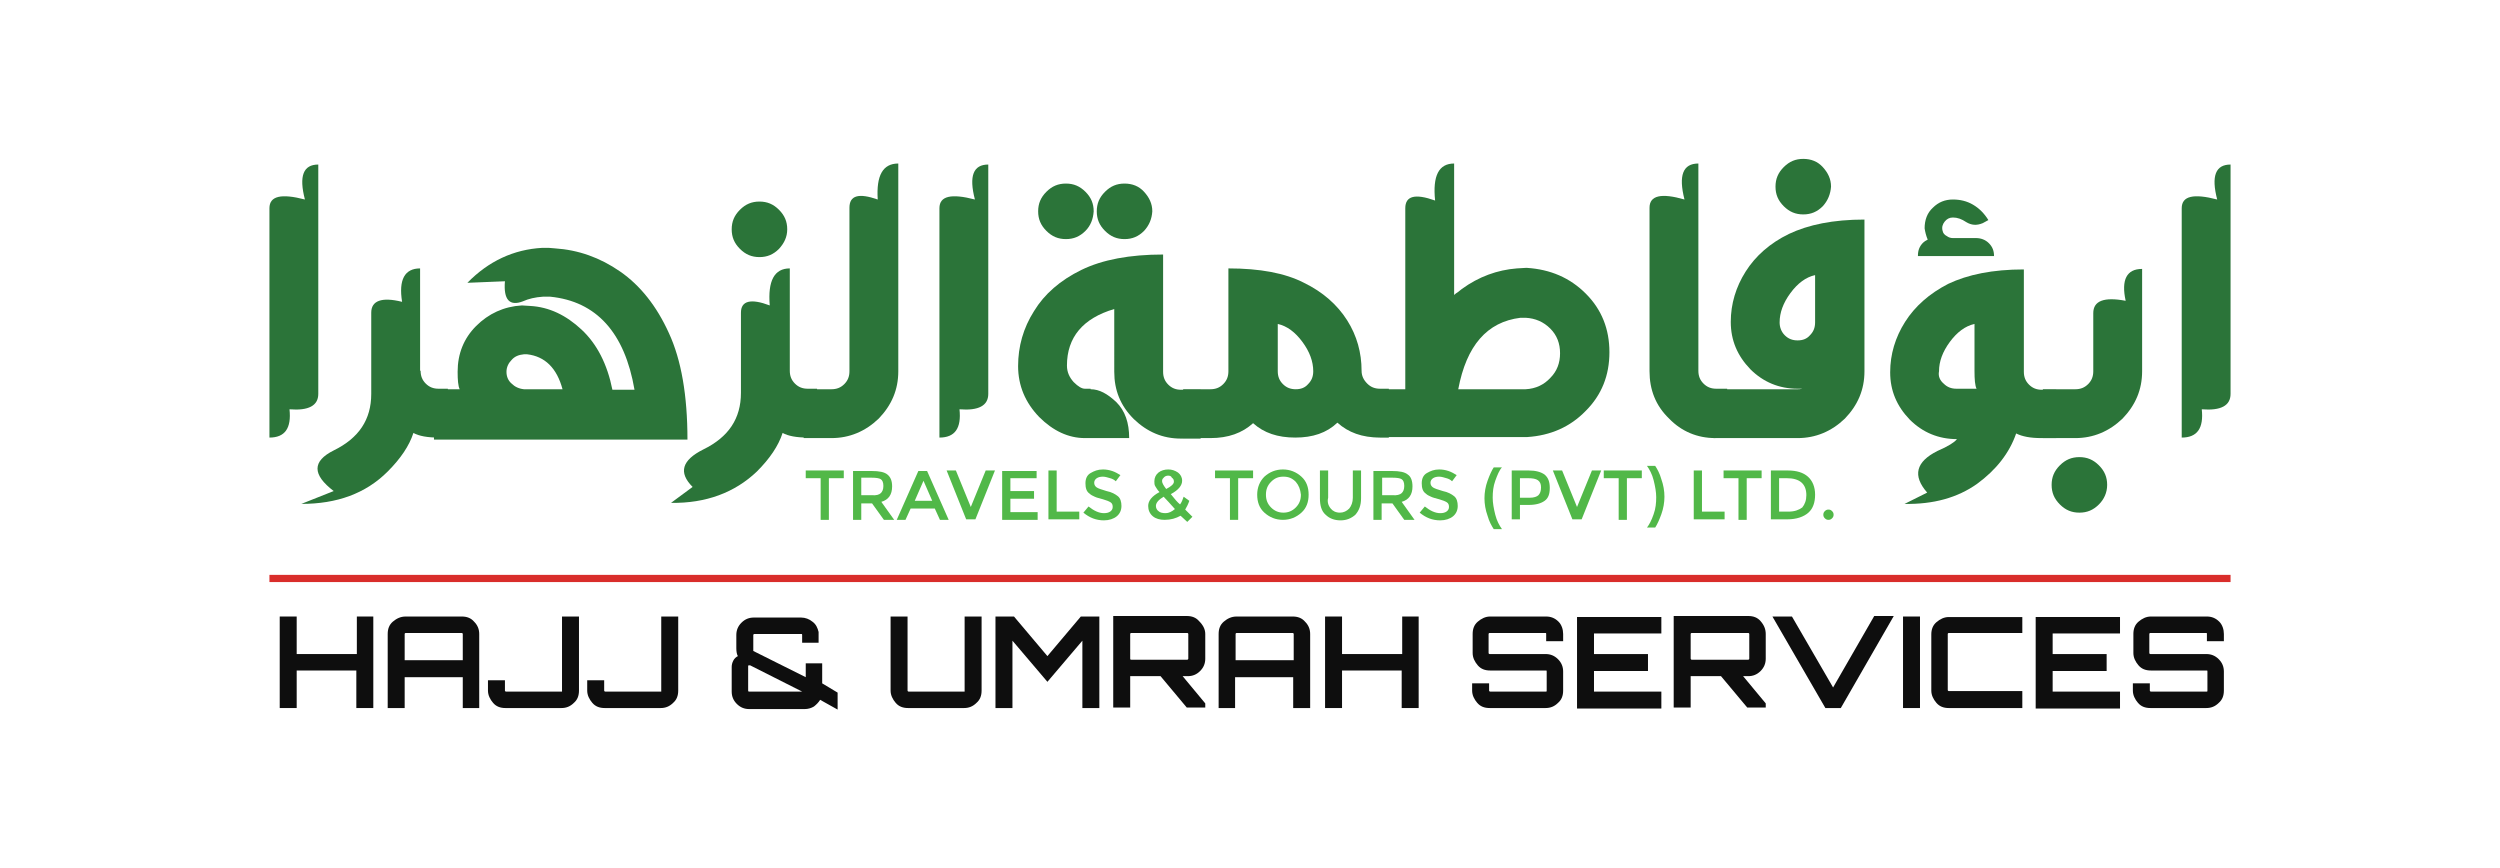 <?xml version="1.0" encoding="utf-8"?>
<!-- Generator: Adobe Illustrator 23.0.2, SVG Export Plug-In . SVG Version: 6.00 Build 0)  -->
<svg version="1.1" id="Layer_1" xmlns="http://www.w3.org/2000/svg" xmlns:xlink="http://www.w3.org/1999/xlink" x="0px" y="0px"
	 viewBox="0 0 486.2 168.8" style="enable-background:new 0 0 486.2 168.8;" xml:space="preserve">
<style type="text/css">
	.st0{fill:#2B7439;}
	.st1{fill:#0E0E0E;}
	.st2{fill:#51B848;}
	.st3{fill:#D92D2B;}
</style>
<g>
	<g>
		<g>
			<path class="st0" d="M61.9,76.6c0,2.3-1.9,3.3-5.6,3c0.4,3.7-0.9,5.5-3.9,5.5V40.5c0-2.4,2.3-2.9,6.9-1.7
				c-1.2-4.6-0.3-6.8,2.6-6.8V76.6z"/>
			<path class="st0" d="M81.8,72.1c0,1,0.3,1.8,1,2.5c0.7,0.7,1.5,1,2.5,1h1.8v9.5h-1.8c-2.2,0-3.8-0.3-4.9-0.9
				c-0.8,2.5-2.5,5-5,7.5C71.1,96,65.5,98,58.6,98l6.3-2.5c-4.2-3.2-4.2-5.8,0-7.9c4.9-2.4,7.3-6,7.3-11V60.8c0-2.3,2-3.1,6-2.1
				c-0.7-4.3,0.5-6.5,3.5-6.5V72.1z"/>
			<path class="st0" d="M84.4,85.2v-9.5h5c-0.3-0.6-0.4-1.8-0.4-3.4c0-3.5,1.2-6.5,3.6-8.9c2.4-2.4,5.4-3.8,8.9-4l1.6,0.1
				c3.7,0.2,7,1.8,10,4.6c3,2.8,5,6.7,6,11.7h4.3c-1.9-11.1-7.4-17.2-16.4-18.1l-0.1,0c-0.2,0-0.5,0-0.9,0h-0.4
				c-1.5,0.1-2.8,0.4-3.9,0.9c-2.6,1-3.8-0.3-3.5-3.9l-7.3,0.3c4.1-4.2,9-6.5,14.6-6.8h0.6c0.4,0,1,0,1.8,0.1
				c4.6,0.3,8.8,1.8,12.7,4.5c3.9,2.7,7.1,6.7,9.5,12c2.4,5.2,3.6,12.1,3.6,20.7H84.4z M109.4,75.7c-1.1-4.1-3.4-6.4-6.9-6.8l-0.6,0
				c-1,0.1-1.8,0.4-2.4,1.1c-0.6,0.6-1,1.4-1,2.3c0,0.9,0.3,1.7,1,2.3c0.6,0.6,1.4,1,2.4,1.1H109.4z"/>
			<path class="st0" d="M153.6,72.1c0,1,0.3,1.8,1,2.5c0.7,0.7,1.5,1,2.5,1h1.8v9.5h-1.8c-2.2,0-3.8-0.3-4.9-0.9
				c-0.8,2.5-2.5,5-5,7.5c-4.3,4.1-9.9,6.2-16.7,6.1l4.2-3.1c-2.8-2.8-2.1-5.2,2.1-7.3c4.9-2.4,7.3-6,7.3-11V60.8
				c0-2.3,1.9-2.8,5.6-1.4c-0.4-4.8,0.9-7.2,3.9-7.2V72.1z M151.5,48.4c-1.1,1.1-2.3,1.6-3.8,1.6c-1.5,0-2.7-0.5-3.8-1.6
				c-1.1-1.1-1.6-2.3-1.6-3.8c0-1.5,0.5-2.7,1.6-3.8c1.1-1.1,2.3-1.6,3.8-1.6c1.5,0,2.7,0.5,3.8,1.6c1.1,1.1,1.6,2.3,1.6,3.8
				C153.1,46.1,152.5,47.3,151.5,48.4z"/>
			<path class="st0" d="M174.7,72.2c0,3.6-1.3,6.6-3.8,9.2c-2.6,2.5-5.7,3.8-9.2,3.8h-5.4v-9.5h5.4c1,0,1.8-0.3,2.5-1
				c0.7-0.7,1-1.5,1-2.5V40.4c0-2.4,1.8-2.9,5.5-1.6c-0.3-4.7,1-7,4-7V72.2z"/>
			<path class="st0" d="M192.2,76.6c0,2.3-1.9,3.3-5.6,3c0.4,3.7-0.9,5.5-3.9,5.5V40.5c0-2.4,2.3-2.9,6.9-1.7
				c-1.2-4.6-0.3-6.8,2.6-6.8V76.6z"/>
			<path class="st0" d="M212.1,75.7c1.7,0,3.3,0.9,5,2.5c1.7,1.7,2.5,4,2.5,7H211c-3.2,0-6.2-1.4-8.9-4.1c-2.7-2.8-4.1-6.1-4.1-9.9
				c0-3.8,1-7.4,3.1-10.7c2-3.3,5.1-6,9.2-8c4.1-2,9.4-3,15.9-3v22.8c0,1,0.3,1.8,1,2.5c0.7,0.7,1.5,1,2.5,1h3.8v9.5h-3.8
				c-3.6,0-6.6-1.3-9.2-3.8c-2.6-2.6-3.8-5.6-3.8-9.2V60.1c-6.1,1.8-9.2,5.5-9.2,11c0,1.3,0.5,2.3,1.3,3.2c0.9,0.9,1.6,1.3,2.2,1.3
				H212.1z M211.1,44.9c-1.1,1.1-2.3,1.6-3.8,1.6c-1.5,0-2.7-0.5-3.8-1.6c-1.1-1.1-1.6-2.3-1.6-3.8c0-1.5,0.5-2.7,1.6-3.8
				c1.1-1.1,2.3-1.6,3.8-1.6c1.5,0,2.7,0.5,3.8,1.6c1.1,1.1,1.6,2.3,1.6,3.8C212.6,42.6,212.1,43.9,211.1,44.9z M222.5,44.9
				c-1.1,1.1-2.3,1.6-3.8,1.6c-1.5,0-2.7-0.5-3.8-1.6c-1.1-1.1-1.6-2.3-1.6-3.8c0-1.5,0.5-2.7,1.6-3.8c1.1-1.1,2.3-1.6,3.8-1.6
				c1.5,0,2.8,0.5,3.8,1.6c1,1.1,1.6,2.3,1.6,3.8C224,42.6,223.5,43.8,222.5,44.9z"/>
			<path class="st0" d="M243.7,82.3c-2.1,1.9-4.8,2.9-8.3,2.9h-5.3v-9.5h5.3c1,0,1.8-0.3,2.5-1c0.7-0.7,1-1.5,1-2.5V52.2
				c6.1,0,11,0.9,14.7,2.8c3.7,1.8,6.5,4.3,8.4,7.3c1.9,3,2.8,6.3,2.8,9.8c0,1,0.4,1.8,1.1,2.5c0.7,0.7,1.5,1,2.5,1h1.7v9.5h-1.7
				c-3.5,0-6.2-1-8.3-2.9c-2.1,2-4.8,2.9-8.2,2.9S245.8,84.2,243.7,82.3z M248.5,72.2c0,1,0.3,1.8,1,2.5c0.7,0.7,1.5,1,2.5,1
				s1.8-0.3,2.4-1c0.7-0.7,1-1.5,1-2.5c0-1.9-0.7-3.8-2.1-5.7c-1.4-1.9-3-3.1-4.8-3.5V72.2z"/>
			<path class="st0" d="M267.5,75.7h5.8V40.5c0-2.4,1.9-2.9,5.8-1.5c-0.5-4.8,0.7-7.2,3.7-7.2v25.5c0,0.1,0.1,0,0.3-0.2
				c0.2-0.1,0.6-0.4,1.2-0.9c3.3-2.4,6.9-3.7,10.7-4l1.7-0.1l0.3,0c4.5,0.3,8.3,1.9,11.4,5c3.1,3.1,4.6,6.9,4.6,11.4
				c0,4.5-1.5,8.3-4.6,11.4c-3,3.1-6.8,4.8-11.4,5.1h-29.5V75.7z M296.7,75.7c2-0.1,3.6-0.9,4.8-2.2c1.3-1.3,1.9-2.9,1.9-4.8
				c0-1.9-0.6-3.5-1.9-4.8c-1.3-1.3-2.9-2-4.8-2.1l-1,0c-6.5,0.8-10.5,5.4-12.1,13.9H296.7z"/>
			<path class="st0" d="M333.6,85.2c-3.5,0-6.6-1.3-9-3.8c-2.6-2.5-3.8-5.6-3.8-9.2V40.4c0-2.4,2.3-2.9,6.8-1.6
				c-1.2-4.7-0.3-7,2.7-7v40.3c0,1,0.3,1.8,1,2.5c0.7,0.7,1.5,1,2.5,1h2.1v9.5H333.6z"/>
			<path class="st0" d="M351.9,75.6h-2.3c-3.6,0-6.7-1.3-9.2-3.8c-2.5-2.6-3.8-5.6-3.8-9.2c0-3.5,1-6.8,2.9-9.8
				c1.9-3,4.7-5.5,8.4-7.3c3.8-1.8,8.6-2.8,14.7-2.8v29.5c0,3.6-1.3,6.6-3.8,9.2c-2.6,2.5-5.7,3.8-9.2,3.8h-16.3v-9.5h16.3
				c1,0,1.8-0.3,2.5-1C352.3,74.4,352.3,74.7,351.9,75.6z M354.5,40.1c-1.1,1.1-2.3,1.6-3.8,1.6c-1.5,0-2.7-0.5-3.8-1.6
				s-1.6-2.3-1.6-3.8s0.5-2.7,1.6-3.8c1.1-1.1,2.3-1.6,3.8-1.6c1.5,0,2.8,0.5,3.8,1.6c1,1.1,1.6,2.3,1.6,3.8
				C356,37.7,355.5,39,354.5,40.1z M353,53.5c-1.8,0.4-3.4,1.6-4.8,3.5c-1.4,1.9-2.1,3.8-2.1,5.7c0,0.9,0.3,1.8,1,2.5
				c0.7,0.7,1.5,1,2.5,1c1,0,1.8-0.3,2.4-1c0.7-0.7,1-1.5,1-2.5V53.5z"/>
			<path class="st0" d="M399.9,75.7v9.5H397c-2.1,0-3.7-0.3-4.9-0.9c-1.3,3.8-3.9,7.1-7.6,9.8c-3.8,2.7-8.5,4-14.1,3.9l4.4-2.2
				c-2.9-3.3-2.2-6,2-8.1c2.1-0.9,3.3-1.7,3.7-2.2l0.1-0.1c0,0,0-0.1,0,0c-3.6,0-6.7-1.3-9.2-3.8c-2.5-2.6-3.8-5.6-3.8-9.2
				c0-3.5,1-6.8,2.9-9.8c1.9-3,4.7-5.5,8.4-7.4c3.8-1.8,8.6-2.8,14.7-2.8v19.9c0,1,0.3,1.8,1,2.5c0.7,0.7,1.5,1,2.5,1H399.9z
				 M373,49.7c0-1,0.3-1.8,1-2.5c0.2-0.2,0.5-0.4,0.9-0.6c-0.3-0.7-0.5-1.5-0.6-2.2c0-1.6,0.5-3,1.6-4c1.1-1.1,2.4-1.6,3.9-1.6
				c1.4,0,2.7,0.3,3.9,1c1.2,0.7,2.2,1.7,3,3l-1.1,0.6c-1.2,0.5-2.2,0.4-3.2-0.2c-0.9-0.6-1.7-0.9-2.6-0.9c-0.7,0-1.2,0.3-1.6,0.8
				c-0.4,0.5-0.6,1.1-0.4,1.8c0.1,0.5,0.4,0.8,0.8,1c0.4,0.3,0.8,0.4,1.2,0.4h4.5c0.9,0,1.8,0.3,2.5,1c0.7,0.7,1,1.5,1,2.5H373z
				 M378,74.6c0.7,0.7,1.5,1,2.5,1h3.9c-0.3-0.6-0.4-1.8-0.4-3.5V63c-1.8,0.4-3.4,1.6-4.8,3.5c-1.4,1.9-2.1,3.8-2.1,5.7
				C376.9,73.2,377.3,74,378,74.6z"/>
			<path class="st0" d="M407.1,60.9c0-2.4,2.1-3.2,6.3-2.4c-0.9-4.1,0.2-6.2,3.2-6.2v19.9c0,3.6-1.3,6.6-3.8,9.2
				c-2.6,2.5-5.7,3.8-9.2,3.8h-6.3v-9.5h6.3c1,0,1.8-0.3,2.5-1c0.7-0.7,1-1.5,1-2.5V60.9z M408.2,98.1c-1.1,1.1-2.3,1.6-3.8,1.6
				c-1.5,0-2.7-0.5-3.8-1.6c-1.1-1.1-1.6-2.3-1.6-3.8c0-1.5,0.5-2.7,1.6-3.8c1.1-1.1,2.3-1.6,3.8-1.6c1.5,0,2.7,0.5,3.8,1.6
				c1.1,1.1,1.6,2.3,1.6,3.8C409.8,95.8,409.2,97.1,408.2,98.1z"/>
			<path class="st0" d="M433.8,76.6c0,2.3-1.9,3.3-5.6,3c0.4,3.7-0.9,5.5-3.9,5.5V40.5c0-2.4,2.3-2.9,6.9-1.7
				c-1.2-4.6-0.3-6.8,2.6-6.8V76.6z"/>
		</g>
	</g>
	<g>
		<g>
			<path class="st1" d="M69.3,119.9h3.3v17.8h-3.3v-7.3H57.7v7.3h-3.3v-17.8h3.3v7.3h11.7V119.9z"/>
			<path class="st1" d="M78.9,119.9h10.9c1,0,1.8,0.3,2.4,1c0.7,0.7,1,1.5,1,2.4v14.4H90v-6H78.7v6h-3.3v-14.4c0-1,0.3-1.8,1-2.4
				S77.9,119.9,78.9,119.9z M78.7,128.4H90v-5.1c0-0.1-0.1-0.2-0.2-0.2H78.9c-0.1,0-0.2,0.1-0.2,0.2V128.4z"/>
			<path class="st1" d="M109.3,134.3v-14.4h3.3v14.4c0,1-0.3,1.8-1,2.4c-0.7,0.7-1.5,1-2.4,1H98.3c-1,0-1.8-0.3-2.4-1s-1-1.5-1-2.4
				v-2h3.3v2c0,0.1,0.1,0.2,0.2,0.2h10.9C109.3,134.4,109.3,134.4,109.3,134.3z"/>
			<path class="st1" d="M128.6,134.3v-14.4h3.3v14.4c0,1-0.3,1.8-1,2.4c-0.7,0.7-1.5,1-2.4,1h-10.9c-1,0-1.8-0.3-2.4-1s-1-1.5-1-2.4
				v-2h3.3v2c0,0.1,0.1,0.2,0.2,0.2h10.9C128.6,134.4,128.6,134.4,128.6,134.3z"/>
			<path class="st1" d="M159.9,132.9l3,1.8v3.3l-3.4-1.9c-0.3,0.5-0.7,0.9-1.2,1.3c-0.5,0.3-1.1,0.5-1.8,0.5h-10.8
				c-0.9,0-1.7-0.3-2.4-1s-1-1.5-1-2.4v-4.8c0-0.4,0.1-0.8,0.3-1.2c0.2-0.4,0.5-0.7,0.9-0.9c-0.2-0.3-0.3-0.9-0.3-1.5v-2.6
				c0-0.9,0.3-1.7,1-2.4s1.5-1,2.4-1h9.2c0.8,0,1.6,0.3,2.2,0.8c0.7,0.5,1,1.2,1.2,2v2.1h-3.2v-1.5c0-0.1,0-0.2-0.1-0.2h-9.2
				c-0.1,0-0.2,0.1-0.2,0.2v3.1l10.2,5.1v-2.7h3.2V132.9z M145.7,134.5H156l-10.1-5.1h-0.2c-0.1,0-0.2,0-0.2,0.1v4.8
				C145.5,134.4,145.5,134.5,145.7,134.5z"/>
			<path class="st1" d="M187.6,134.3v-14.4h3.3v14.4c0,1-0.3,1.8-1,2.4c-0.7,0.7-1.5,1-2.4,1h-10.9c-1,0-1.8-0.3-2.4-1s-1-1.5-1-2.4
				v-14.4h3.3v14.4c0,0.1,0.1,0.2,0.2,0.2h10.9C187.6,134.4,187.6,134.4,187.6,134.3z"/>
			<path class="st1" d="M203.7,127.6l6.5-7.7h3.6v17.8h-3.3v-13.1l-6.8,8l-6.8-8v13.1h-3.3v-17.8h3.6L203.7,127.6z"/>
			<path class="st1" d="M234.4,123.3v4.8c0,0.9-0.3,1.7-1,2.4c-0.7,0.7-1.5,1-2.4,1h-1l4.4,5.3v0.8h-3.6l-5.1-6.1h-5.8h-0.1v6.1
				h-3.3v-17.8h14.3c1,0,1.8,0.3,2.4,1C234,121.6,234.4,122.4,234.4,123.3z M220,128.3h10.9c0.1,0,0.2-0.1,0.2-0.2v-4.8
				c0-0.1-0.1-0.2-0.2-0.2H220c-0.1,0-0.2,0.1-0.2,0.2v4.8C219.8,128.3,219.9,128.3,220,128.3z"/>
			<path class="st1" d="M240.5,119.9h10.9c1,0,1.8,0.3,2.4,1c0.7,0.7,1,1.5,1,2.4v14.4h-3.3v-6h-11.3v6H237v-14.4c0-1,0.3-1.8,1-2.4
				S239.5,119.9,240.5,119.9z M240.3,128.4h11.3v-5.1c0-0.1-0.1-0.2-0.2-0.2h-10.9c-0.1,0-0.2,0.1-0.2,0.2V128.4z"/>
			<path class="st1" d="M272.6,119.9h3.3v17.8h-3.3v-7.3H261v7.3h-3.3v-17.8h3.3v7.3h11.7V119.9z"/>
			<path class="st1" d="M304,123.3v1.4h-3.3v-1.4c0-0.1,0-0.2-0.1-0.2h-10.9c-0.1,0-0.2,0.1-0.2,0.2v3.7c0,0.1,0.1,0.2,0.2,0.2h10.9
				c0.9,0,1.7,0.3,2.4,1c0.7,0.7,1,1.5,1,2.4v3.7c0,1-0.3,1.8-1,2.4c-0.7,0.7-1.5,1-2.4,1h-10.9c-1,0-1.8-0.3-2.4-1s-1-1.5-1-2.4
				v-1.4h3.3v1.4c0,0.1,0.1,0.2,0.2,0.2h10.9c0.1,0,0.1-0.1,0.1-0.2v-3.7c0-0.1,0-0.2-0.1-0.2h-10.9c-1,0-1.8-0.3-2.4-1
				s-1-1.5-1-2.4v-3.7c0-1,0.3-1.8,1-2.4s1.5-1,2.4-1h10.9c0.9,0,1.7,0.3,2.4,1C303.7,121.5,304,122.4,304,123.3z"/>
			<path class="st1" d="M323.1,119.9v3.3H310v4h10.5v3.3H310v4h13.1v3.3h-16.4v-17.8H323.1z"/>
			<path class="st1" d="M343.4,123.3v4.8c0,0.9-0.3,1.7-1,2.4c-0.7,0.7-1.5,1-2.4,1h-1l4.4,5.3v0.8h-3.6l-5.1-6.1h-5.8h-0.1v6.1
				h-3.3v-17.8H340c1,0,1.8,0.3,2.4,1C343.1,121.6,343.4,122.4,343.4,123.3z M329,128.3H340c0.1,0,0.2-0.1,0.2-0.2v-4.8
				c0-0.1-0.1-0.2-0.2-0.2H329c-0.1,0-0.2,0.1-0.2,0.2v4.8C328.9,128.3,328.9,128.3,329,128.3z"/>
			<path class="st1" d="M356.5,133.7l8-13.9h3.8L358,137.7H355l-10.3-17.8h3.8L356.5,133.7z"/>
			<path class="st1" d="M370.1,137.7v-17.8h3.3v17.8H370.1z"/>
			<path class="st1" d="M393.3,123.1H379c-0.1,0-0.2,0.1-0.2,0.2v10.9c0,0.1,0.1,0.2,0.2,0.2h14.3v3.3H379c-1,0-1.8-0.3-2.4-1
				s-1-1.5-1-2.4v-10.9c0-1,0.3-1.8,1-2.4s1.5-1,2.4-1h14.3V123.1z"/>
			<path class="st1" d="M412.3,119.9v3.3h-13.1v4h10.5v3.3h-10.5v4h13.1v3.3h-16.4v-17.8H412.3z"/>
			<path class="st1" d="M432.5,123.3v1.4h-3.3v-1.4c0-0.1,0-0.2-0.1-0.2h-10.9c-0.1,0-0.2,0.1-0.2,0.2v3.7c0,0.1,0.1,0.2,0.2,0.2
				h10.9c0.9,0,1.7,0.3,2.4,1c0.7,0.7,1,1.5,1,2.4v3.7c0,1-0.3,1.8-1,2.4c-0.7,0.7-1.5,1-2.4,1h-10.9c-1,0-1.8-0.3-2.4-1
				s-1-1.5-1-2.4v-1.4h3.3v1.4c0,0.1,0.1,0.2,0.2,0.2h10.9c0.1,0,0.1-0.1,0.1-0.2v-3.7c0-0.1,0-0.2-0.1-0.2h-10.9
				c-1,0-1.8-0.3-2.4-1s-1-1.5-1-2.4v-3.7c0-1,0.3-1.8,1-2.4s1.5-1,2.4-1h10.9c0.9,0,1.7,0.3,2.4,1
				C432.2,121.5,432.5,122.4,432.5,123.3z"/>
		</g>
	</g>
	<g>
		<g>
			<path class="st2" d="M161.2,93v8.1h-1.6V93h-2.9v-1.5h7.4V93H161.2z"/>
			<path class="st2" d="M173.5,94.6c0,1.6-0.7,2.6-2.1,3l2.5,3.5h-2l-2.3-3.2h-2.1v3.2h-1.6v-9.5h3.6c1.5,0,2.5,0.2,3.1,0.7
				S173.5,93.5,173.5,94.6z M171.3,95.9c0.3-0.3,0.5-0.7,0.5-1.4s-0.2-1.1-0.5-1.3c-0.3-0.2-0.9-0.3-1.8-0.3h-2v3.4h2
				C170.4,96.4,171,96.2,171.3,95.9z"/>
			<path class="st2" d="M177.1,98.9l-1,2.2h-1.7l4.2-9.5h1.7l4.2,9.5h-1.7l-1-2.2H177.1z M181.3,97.4l-1.7-3.9l-1.7,3.9H181.3z"/>
			<path class="st2" d="M189.7,101h-1.8l-3.8-9.5h1.8l2.9,7.1l2.9-7.1h1.8L189.7,101z"/>
			<path class="st2" d="M201.6,91.5V93h-5.1v2.5h4.6V97h-4.6v2.6h5.3v1.5h-6.9v-9.5H201.6z"/>
			<path class="st2" d="M203.9,101v-9.5h1.6v8h4.4v1.5H203.9z"/>
			<path class="st2" d="M214.5,92.7c-0.5,0-0.9,0.1-1.2,0.3c-0.3,0.2-0.5,0.5-0.5,0.9c0,0.4,0.2,0.7,0.5,0.9
				c0.3,0.2,0.9,0.4,1.9,0.7c1,0.2,1.7,0.6,2.2,1c0.5,0.4,0.7,1.1,0.7,1.9c0,0.8-0.3,1.5-0.9,2c-0.6,0.5-1.5,0.8-2.5,0.8
				c-1.5,0-2.8-0.5-4-1.5l1-1.2c1,0.8,2,1.3,3,1.3c0.5,0,0.9-0.1,1.2-0.3c0.3-0.2,0.5-0.5,0.5-0.9c0-0.4-0.1-0.7-0.4-0.9
				c-0.3-0.2-0.8-0.4-1.5-0.6s-1.2-0.3-1.6-0.5s-0.7-0.3-1-0.6c-0.6-0.4-0.8-1.1-0.8-2s0.3-1.6,1-2s1.4-0.7,2.4-0.7
				c0.6,0,1.2,0.1,1.8,0.3c0.6,0.2,1.1,0.5,1.6,0.8l-0.9,1.2c-0.3-0.3-0.7-0.5-1.1-0.6S215,92.7,214.5,92.7z"/>
			<path class="st2" d="M226.5,101.1c-0.9,0-1.7-0.2-2.3-0.7c-0.6-0.5-0.9-1.2-0.9-2c0-1,0.7-1.9,2.2-2.7c-0.4-0.4-0.6-0.8-0.8-1.1
				c-0.2-0.3-0.2-0.6-0.2-1c0-0.7,0.3-1.3,0.8-1.7c0.5-0.4,1.2-0.6,1.9-0.6s1.3,0.2,1.9,0.6c0.5,0.4,0.8,0.9,0.8,1.6
				c0,0.9-0.7,1.8-2.2,2.6c0.7,0.9,1.3,1.6,1.8,2c0.3-0.4,0.5-0.9,0.7-1.5l1.1,0.8c-0.2,0.6-0.5,1.2-0.8,1.7
				c0.4,0.4,0.8,0.8,1.4,1.4l-1,1l-1.3-1.2C228.7,100.8,227.7,101.1,226.5,101.1z M225.3,99.4c0.3,0.3,0.8,0.4,1.4,0.4
				c0.6,0,1.2-0.3,1.8-0.8c-0.9-1-1.6-1.8-2.2-2.4c-1,0.6-1.5,1.2-1.5,1.8C224.8,98.8,225,99.2,225.3,99.4z M227.2,92.5
				c-0.3,0-0.6,0.1-0.8,0.3c-0.2,0.2-0.4,0.4-0.4,0.7s0.1,0.5,0.2,0.7c0.1,0.2,0.3,0.5,0.6,0.9c1-0.5,1.5-1,1.5-1.4
				c0-0.4-0.1-0.6-0.4-0.8C227.8,92.6,227.5,92.5,227.2,92.5z"/>
			<path class="st2" d="M240.8,93v8.1h-1.6V93h-2.9v-1.5h7.4V93H240.8z"/>
			<path class="st2" d="M253.1,99.7c-1,0.9-2.2,1.4-3.6,1.4c-1.4,0-2.6-0.5-3.6-1.4c-1-0.9-1.4-2.1-1.4-3.5s0.5-2.6,1.4-3.5
				c1-0.9,2.2-1.4,3.6-1.4c1.4,0,2.6,0.5,3.6,1.4s1.4,2.1,1.4,3.5S254.1,98.8,253.1,99.7z M252,93.7c-0.7-0.7-1.4-1-2.4-1
				s-1.7,0.3-2.4,1c-0.7,0.7-1,1.5-1,2.5c0,1,0.3,1.8,1,2.5c0.7,0.7,1.5,1,2.4,1s1.7-0.3,2.4-1c0.7-0.7,1-1.5,1-2.5
				C252.9,95.2,252.6,94.4,252,93.7z"/>
			<path class="st2" d="M258.8,98.9c0.4,0.5,1,0.8,1.8,0.8c0.7,0,1.3-0.3,1.8-0.8c0.4-0.5,0.7-1.2,0.7-2.1v-5.3h1.6v5.4
				c0,1.4-0.4,2.4-1.1,3.2c-0.8,0.7-1.7,1.1-2.9,1.1s-2.2-0.4-2.9-1.1c-0.8-0.7-1.1-1.8-1.1-3.2v-5.4h1.6v5.3
				C258.1,97.6,258.3,98.3,258.8,98.9z"/>
			<path class="st2" d="M274.7,94.6c0,1.6-0.7,2.6-2.1,3l2.5,3.5h-2l-2.3-3.2h-2.1v3.2h-1.6v-9.5h3.6c1.5,0,2.5,0.2,3.1,0.7
				C274.4,92.7,274.7,93.5,274.7,94.6z M272.6,95.9c0.3-0.3,0.5-0.7,0.5-1.4s-0.2-1.1-0.5-1.3c-0.3-0.2-0.9-0.3-1.8-0.3h-2v3.4h2
				C271.6,96.4,272.3,96.2,272.6,95.9z"/>
			<path class="st2" d="M279.9,92.7c-0.5,0-0.9,0.1-1.2,0.3c-0.3,0.2-0.5,0.5-0.5,0.9c0,0.4,0.2,0.7,0.5,0.9
				c0.3,0.2,0.9,0.4,1.9,0.7c1,0.2,1.7,0.6,2.2,1c0.5,0.4,0.7,1.1,0.7,1.9c0,0.8-0.3,1.5-0.9,2c-0.6,0.5-1.5,0.8-2.5,0.8
				c-1.5,0-2.8-0.5-4-1.5l1-1.2c1,0.8,2,1.3,3,1.3c0.5,0,0.9-0.1,1.2-0.3c0.3-0.2,0.5-0.5,0.5-0.9c0-0.4-0.1-0.7-0.4-0.9
				c-0.3-0.2-0.8-0.4-1.5-0.6s-1.2-0.3-1.6-0.5s-0.7-0.3-1-0.6c-0.6-0.4-0.8-1.1-0.8-2s0.3-1.6,1-2s1.4-0.7,2.4-0.7
				c0.6,0,1.2,0.1,1.8,0.3c0.6,0.2,1.1,0.5,1.6,0.8l-0.9,1.2c-0.3-0.3-0.7-0.5-1.1-0.6S280.4,92.7,279.9,92.7z"/>
			<path class="st2" d="M290.8,93.5c-0.4,1.1-0.5,2.2-0.5,3.3c0,1,0.2,2.1,0.5,3.3s0.8,2.1,1.3,2.8h-1.6c-0.4-0.6-0.9-1.5-1.2-2.6
				c-0.4-1.1-0.6-2.3-0.6-3.4s0.2-2.3,0.6-3.4c0.4-1.1,0.8-2,1.2-2.6h1.6C291.6,91.4,291.2,92.4,290.8,93.5z"/>
			<path class="st2" d="M300.4,92.3c0.7,0.6,1,1.4,1,2.6s-0.3,2-1,2.5c-0.7,0.5-1.7,0.8-3.1,0.8h-1.7v2.8h-1.6v-9.5h3.3
				C298.7,91.5,299.7,91.8,300.4,92.3z M299.2,96.3c0.3-0.3,0.5-0.8,0.5-1.5c0-0.7-0.2-1.1-0.6-1.4c-0.4-0.3-1.1-0.4-1.9-0.4h-1.6
				v3.8h1.9C298.3,96.8,298.9,96.6,299.2,96.3z"/>
			<path class="st2" d="M307.6,101h-1.8l-3.8-9.5h1.8l2.9,7.1l2.9-7.1h1.8L307.6,101z"/>
			<path class="st2" d="M316.4,93v8.1h-1.6V93h-2.9v-1.5h7.4V93H316.4z"/>
			<path class="st2" d="M321.6,100c0.4-1.1,0.5-2.2,0.5-3.3c0-1-0.2-2.1-0.5-3.3s-0.8-2.1-1.3-2.8h1.6c0.4,0.6,0.9,1.5,1.2,2.6
				c0.4,1.1,0.6,2.3,0.6,3.4s-0.2,2.3-0.6,3.4c-0.4,1.1-0.8,2-1.2,2.6h-1.6C320.7,102.1,321.2,101.2,321.6,100z"/>
			<path class="st2" d="M329.4,101v-9.5h1.6v8h4.4v1.5H329.4z"/>
			<path class="st2" d="M339.7,93v8.1h-1.6V93h-2.9v-1.5h7.4V93H339.7z"/>
			<path class="st2" d="M351.6,92.7c0.9,0.8,1.4,2,1.4,3.5c0,1.5-0.4,2.7-1.3,3.5s-2.3,1.3-4.1,1.3h-3.2v-9.5h3.3
				C349.4,91.5,350.7,91.9,351.6,92.7z M351.3,96.3c0-2.2-1.3-3.3-3.8-3.3H346v6.5h1.8c1.2,0,2-0.3,2.7-0.8
				C351,98.1,351.3,97.3,351.3,96.3z"/>
			<path class="st2" d="M354.9,100.8c-0.2-0.2-0.3-0.4-0.3-0.7s0.1-0.5,0.3-0.7c0.2-0.2,0.4-0.3,0.7-0.3s0.5,0.1,0.7,0.3
				c0.2,0.2,0.3,0.4,0.3,0.7s-0.1,0.5-0.3,0.7s-0.4,0.3-0.7,0.3S355.1,101,354.9,100.8z"/>
		</g>
	</g>
	<rect x="52.4" y="111.8" class="st3" width="381.4" height="1.4"/>
</g>
</svg>
